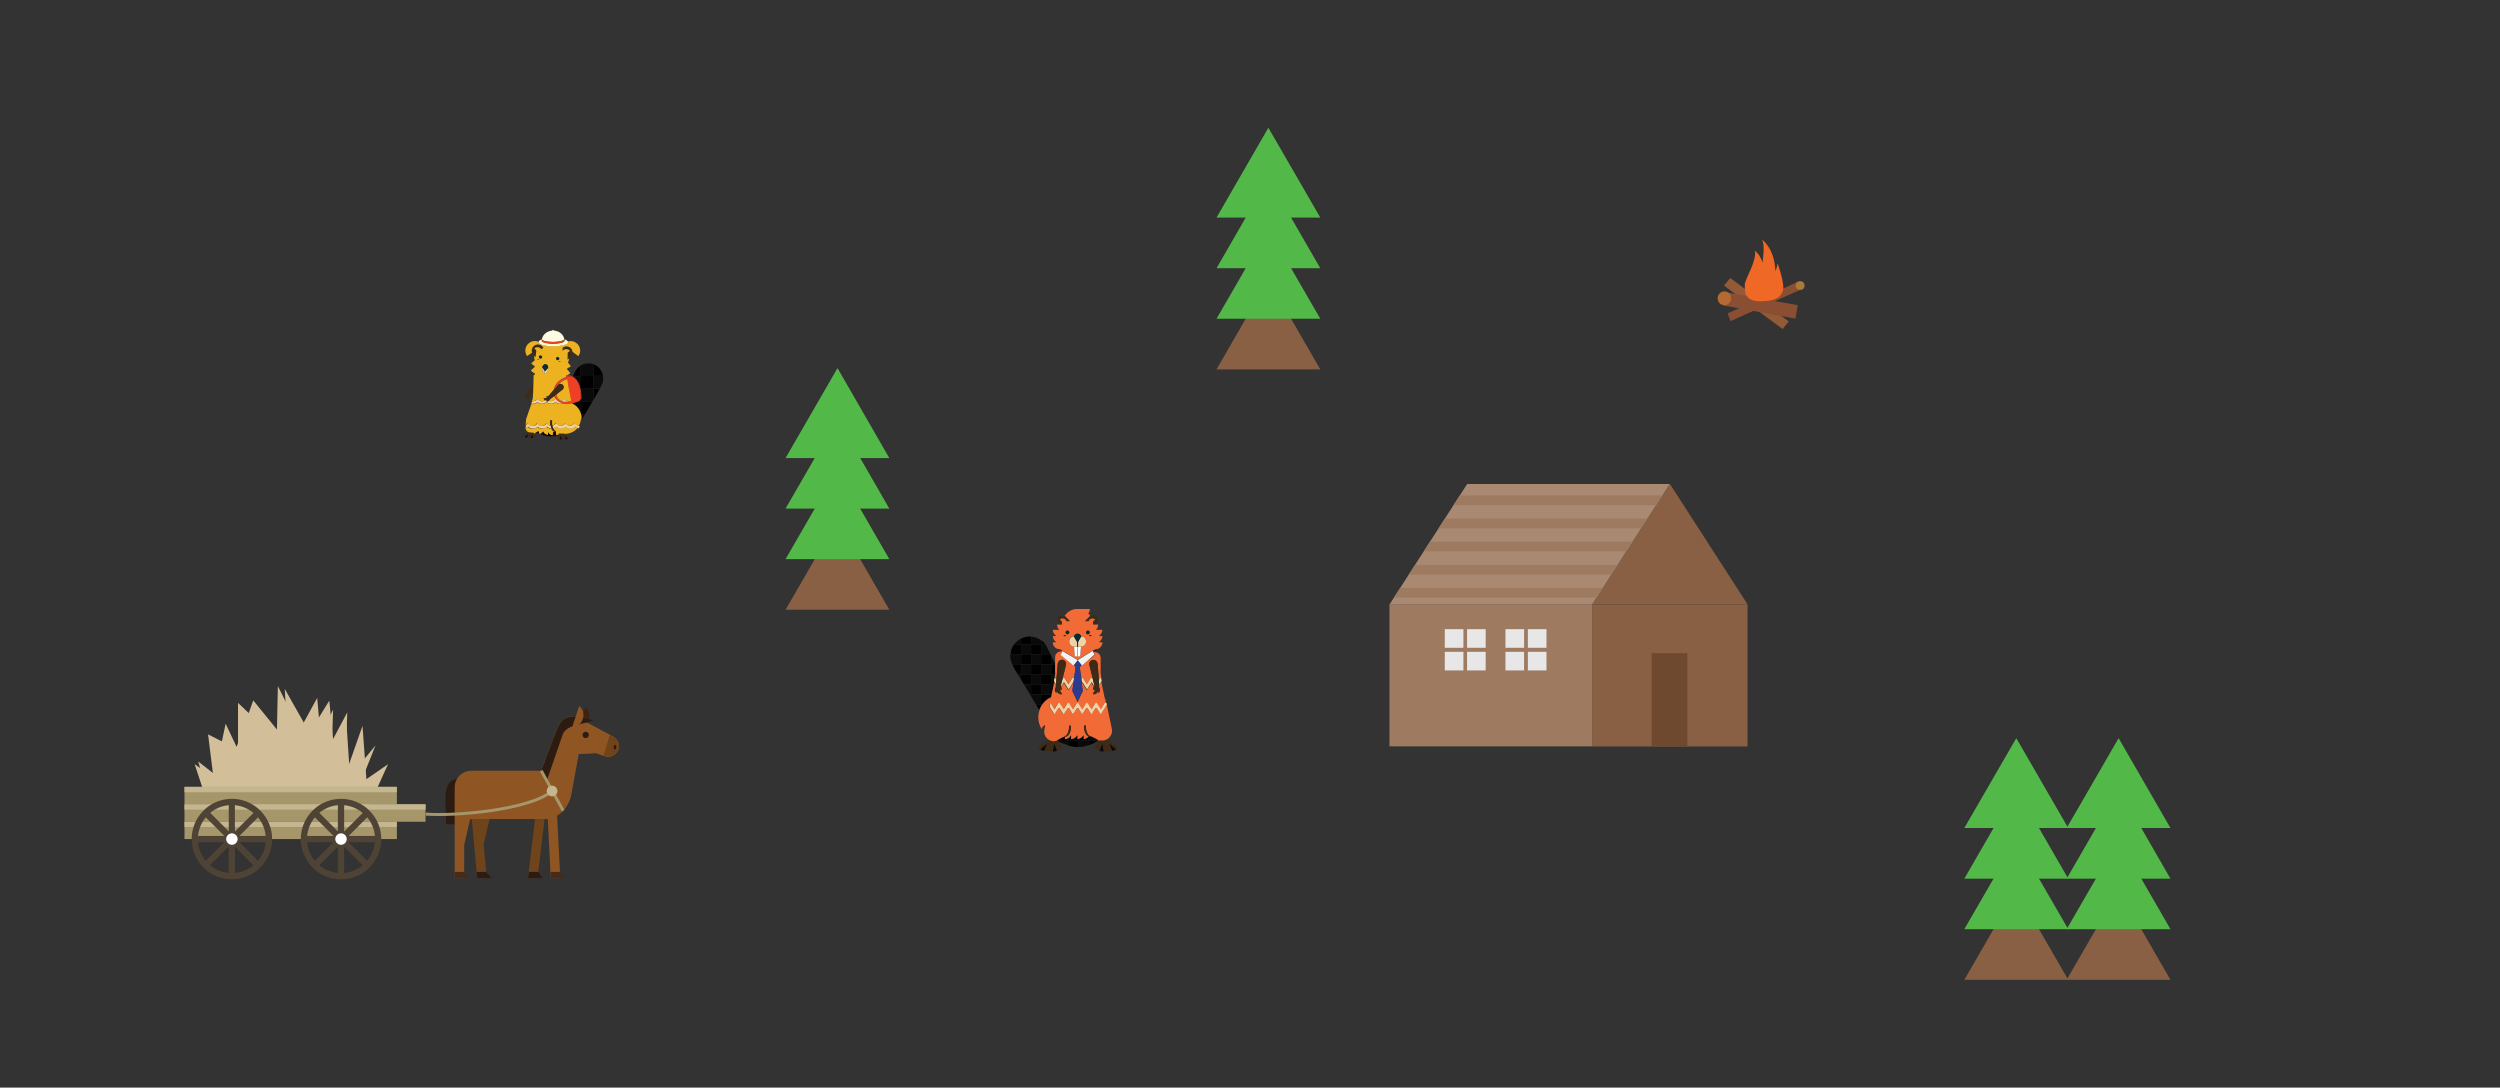 <?xml version="1.0" encoding="utf-8"?>
<!-- Generator: Adobe Illustrator 18.1.1, SVG Export Plug-In . SVG Version: 6.00 Build 0)  -->
<svg version="1.1" id="Layer_1" xmlns="http://www.w3.org/2000/svg" xmlns:xlink="http://www.w3.org/1999/xlink" x="0px" y="0px"
	 viewBox="0 0 1920 835.3" enable-background="new 0 0 1920 835.3" xml:space="preserve">
<rect x="0" y="0" width="1920" height="835.3" fill="#333333" stroke="none"/>
<g>
	<defs>
		<rect id="SVGID_1_" x="0" y="0" width="1920" height="835.3"/>
	</defs>
	<clipPath id="SVGID_2_">
		<use xlink:href="#SVGID_1_"  overflow="visible"/>
	</clipPath>
	<g clip-path="url(#SVGID_2_)">
		<g>
			<polygon fill="#945937" points="1373.8,246.9 1369,252.7 1324,219.3 1328.8,213.5 			"/>
			<g>
				<polygon fill="#8A4E32" points="1329.1,246.6 1326.8,240.7 1381.3,216.2 1383.6,222.1 				"/>
				<circle fill="#A97A35" cx="1382.5" cy="219.3" r="3.4"/>
			</g>
			<g>
				<polygon fill="#8A4E32" points="1378.9,244.7 1323.5,234.6 1325.3,224.4 1380.7,234.4 				"/>
				
					<ellipse transform="matrix(0.985 0.174 -0.174 0.985 60.193 -227.127)" fill="#B46A32" cx="1323.9" cy="229.3" rx="5.2" ry="5.3"/>
			</g>
			<g>
				<path fill="#F06825" d="M1369.2,223.6c1.9-5.2-4-21.4-4-21.4c-0.1,2.3-1.7,6.2-1.7,6.2c-0.5-17.8-10.3-24.4-10.3-24.4
					c2.6,3.9,0.4,17.6,0.4,17.6c-2.3-7.3-6.2-9.1-6.2-9.1c1.6,1.9-0.4,9.3-4,16.9c-3.5,7.5-3.4,8.9-3.4,8.9c0.1,1.3,0.1,3.6,0.1,4.9
					c0,0-0.2,8.7,12.6,8.2C1363.1,231.1,1367.2,228.8,1369.2,223.6z"/>
			</g>
		</g>
		<g>
			<path d="M445.9,280.8c-1.8,1.1-3.4,2.8-4.4,4.9l-1.5,3.3l6-0.1L445.9,280.8z"/>
			<path d="M463.1,288.6c-0.6-3.6-2.9-6.8-6.4-8.5l0,0c-0.3-0.2-0.7-0.3-1-0.4l0.1,9L463.1,288.6z"/>
			<path d="M444.2,308.3l-0.7,0.2l2.8,0l0-2c-0.1,0-0.2,0-0.3,0C445.6,307.3,445,308,444.2,308.3z"/>
			<path d="M446.2,299.6l0-1l-0.2,0C446,299,446.1,299.3,446.2,299.6z"/>
			<polygon points="456.1,306.6 460.6,298.7 460.8,298.5 456,298.5 			"/>
			
				<rect x="446.1" y="288.8" transform="matrix(-1 1.328373e-002 -1.328373e-002 -1 905.841 581.352)" width="9.8" height="9.8"/>
			<polygon points="446.4,318.3 449.2,318.3 455,308.4 446.3,308.5 			"/>
			<path d="M446.4,318.7l0-0.4l-0.1,0C446.4,318.4,446.4,318.5,446.4,318.7z"/>
			<path fill="#0A0A0A" d="M463.1,288.6l-7.3,0.1l0.1,9.8l4.8-0.1l1.5-3.1C463.3,293.2,463.5,290.8,463.1,288.6z"/>
			<path fill="#0A0A0A" d="M455.8,288.7l-0.1-9c-3.3-1.2-6.9-0.7-9.8,1l0.1,8.1L455.8,288.7z"/>
			<path fill="#0A0A0A" d="M446,298.7l0.2,0l-0.1-9.8l-6,0.1l-0.1,0.2C441.9,290.1,444.7,292.7,446,298.7z"/>
			<path fill="#0A0A0A" d="M446.1,298.7l0,1c0.3,1.8,0.5,3.9,0.5,6.3c0,0,0.1,0.5-0.4,0.6l0,2l8.7-0.1l1.1-1.8l-0.1-8L446.1,298.7z"
				/>
			<path fill="#0A0A0A" d="M439.5,309.9c3.2,1.5,5.6,4.3,6.6,7.7c0.1,0.2,0.2,0.5,0.2,0.8l0.1,0l-0.1-9.8l-2.8,0L439.5,309.9z"/>
			<path fill="#0A0A0A" d="M446.4,318.7c0.3,1.3,0.4,2.7,0.1,4.3l2.7-4.7l-2.8,0L446.4,318.7z"/>
			<path fill="#D83927" d="M435.4,288.4c-0.4,0.1-0.7,0.4-0.7,0.8c0,0.2,0.1,0.5,0.2,0.6c0.3-0.1,0.7-0.2,1-0.3
				c0.2-0.1,0.5-0.2,0.7-0.2c8.1-0.7,9.2,11.7,9.3,16.5c0,0.3,0,0.5-0.1,0.8c0.1,0,0.2,0,0.3,0c0.5-0.1,0.4-0.6,0.4-0.6
				c0-2.4-0.2-4.5-0.5-6.3c-0.1-0.3-0.1-0.7-0.2-1c-1.3-6-4-8.5-6.1-9.6c-1.3-0.7-2.4-0.8-2.4-0.8l-1.4-0.2
				C435.9,288.2,435.7,288.3,435.4,288.4L435.4,288.4z"/>
			<path fill="#EF3F24" d="M444.2,308.3c0.8-0.3,1.5-1,1.7-1.7c0.1-0.3,0.1-0.5,0.1-0.8c-0.1-4.8-1.2-17.2-9.3-16.5
				c-0.3,0-0.5,0.1-0.7,0.2c-0.3,0.1-0.7,0.2-1,0.3c-4.2,1.2-7.7,4.1-9.1,7.9c-0.1,0.3-0.2,0.7-0.3,1c-0.1,0.2-0.1,0.4-0.1,0.6
				l3-3.5l0,0c0.2-0.2,0.4-0.4,0.6-0.6c0,0,0.1,0,0.1-0.1c1.5-1.8,3.7-3.2,6.4-3.9l1,6.6c0,0,0,0,0.1,0l1.6,8.3l0.3,1.7l0.1,0.3
				c-0.7,0.2-1.5,0.2-2.3,0.3c-1.1,0.2-2.2,0.2-3.2,0.1c-0.7-0.1-1.4-0.2-1.9-0.5c-1.1-0.4-2-1.1-2.7-2c-0.6-0.9-1.1-1.9-1.3-3.2
				l-1.6,1.2c0.1,0.4,0.2,0.7,0.4,1.1c0.1,0.3,0.3,0.7,0.5,1c0.3,0.4,0.6,0.9,0.9,1.2c1.1,1.2,2.6,2.1,4.4,2.5
				c1.3,0.3,2.7,0.4,4.3,0.3c0.3,0,0.5,0,0.8-0.1c0.6-0.1,1.2-0.2,1.7-0.3c0.2,0,0.3-0.1,0.5-0.1c0.1,0.1,0.2,0.1,0.3,0.2l4-1.3
				L444.2,308.3z"/>
			<path d="M428.8,334.2c-1.2,0.4-2.6,0.7-4.1,0.8C426.2,334.9,427.6,334.6,428.8,334.2L428.8,334.2L428.8,334.2z"/>
			<path d="M412.2,332.4c-0.1-0.1-0.3-0.1-0.4-0.2C411.9,332.2,412.1,332.3,412.2,332.4z"/>
			<path d="M424.6,334c-1.5-0.1-2.8-1-3.5-2.3c0,0-0.1,0-0.1,0l-0.1,2c-1.4-0.1-2.6-0.9-3.3-2l-0.7,0l0.1,2.5c1.9,0.5,4.1,1,6.6,0.9
				c0.4,0,0.8,0,1.3-0.1l-0.1-2.2L424.6,334z"/>
			<path d="M411.7,332C411.7,332,411.7,332,411.7,332C411.7,332,411.7,332,411.7,332C411.8,331.9,411.8,332,411.7,332z"/>
			<path d="M413.6,330.9L413.6,330.9c-1,0.5-1.6,0.9-1.8,1l2-0.1C413.7,331.6,413.6,331.2,413.6,330.9z"/>
			<path d="M411.6,332C411.6,332,411.6,332,411.6,332C411.6,332,411.6,332,411.6,332z"/>
			<polygon points="416.8,331.4 416.4,331.8 416.8,331.8 			"/>
			<path fill="#0A0A0A" d="M417.6,331.7c-0.1-0.1-0.2-0.3-0.2-0.5c-0.1,0-0.2,0-0.3-0.1l-0.2,0.2l0,0.4L417.6,331.7z"/>
			<path fill="#0A0A0A" d="M427.1,334.2l0-2.7c-0.1,0-0.3,0-0.4,0c-0.6,0.1-1.2,0.1-1.8,0.2l-0.1,1.2l0.1,2.2v0l0,0
				c1.5-0.1,2.8-0.5,4.1-0.8L427.1,334.2z"/>
			<path fill="#0A0A0A" d="M416.4,331.8l-1.8,1.5c-0.4-0.4-0.7-0.9-0.8-1.5l-2,0.1h0c0,0,0,0,0,0c0,0-0.1,0.1-0.1,0.1c0,0,0,0,0,0
				c0,0,0,0,0,0s0,0,0,0c0,0,0,0,0,0c0,0,0,0,0,0c0,0,0,0,0,0c0,0,0.1,0,0.1,0.1c0,0,0,0,0,0c0.1,0.1,0.2,0.1,0.4,0.2c0,0,0,0,0,0
				c0.1,0,0.1,0.1,0.2,0.1c0,0,0,0,0,0c0.1,0,0.2,0.1,0.2,0.1c0,0,0,0,0,0c0.2,0.1,0.4,0.2,0.7,0.3c0,0,0,0,0,0
				c0.1,0,0.2,0.1,0.3,0.1c0,0,0,0,0.1,0c0.1,0.1,0.3,0.1,0.4,0.2c0,0,0,0,0,0c0.3,0.1,0.6,0.2,0.9,0.4c0,0,0.1,0,0.1,0
				c0.1,0.1,0.3,0.1,0.4,0.1c0,0,0.1,0,0.1,0c0.2,0.1,0.3,0.1,0.5,0.2c0,0,0,0,0,0c0.2,0.1,0.4,0.1,0.6,0.2l0,0v0l-0.1-2.5
				L416.4,331.8z"/>
			<path fill="#3E2A16" d="M409.7,299.4l0.1-3.2l0.1-2.3l0-0.6l-5.7,9.9c-0.1,0.1-0.2,0.2-0.3,0.3c-0.7,0.7-1,1.7-0.6,2.4
				c0.1-0.2,0.2-0.3,0.4-0.5c0.1-0.1,0.2-0.2,0.3-0.2c0,0.3,0,0.7,0.2,1c0.1,0.2,0.2,0.3,0.3,0.5c0.4,0.6,1.1,1,1.8,0.9
				c-0.1-0.2-0.2-0.3-0.3-0.6c-0.1-0.2-0.1-0.4-0.2-0.6c-0.1-0.6,0.1-1.1,0.4-1.5c0.1,0.1,0.3,0.2,0.4,0.3c0.1,0.1,0.2,0.2,0.2,0.3
				c0.3-0.4,0.4-0.8,0.4-1.2c0,0,0.1,0,0.1,0c0,0-0.1-0.1-0.1-0.1c0-0.1-0.1-0.3-0.1-0.4l2.7-3.1l0-0.6L409.7,299.4z"/>
			<path fill="#EDB21F" d="M432.5,295.9c0.6,0.8,0.5,1.9,0,2.7c-0.1,0.2-0.2,0.3-0.3,0.4l0,0l-4.9,3.8c0.2,1.3,0.6,2.4,1.3,3.2
				c0.7,0.9,1.6,1.6,2.7,2c0.4-0.1,0.9-0.4,1.2-0.6c0.4-0.3,0.7-0.7,1-1.1c0.7,1.2,1.9,1.9,3.4,1.9c0.6,0,1.2-0.2,1.8-0.4l-0.3-1.7
				l-1.6-8.3c0,0,0,0-0.1,0l-1-6.6c-2.8,0.7-4.9,2.1-6.4,3.9C430.3,294.5,431.7,294.8,432.5,295.9z"/>
			<path fill="#3E2A16" d="M434,266.2c-0.7,0.1-1.3,0.4-1.9,0.9l-0.2,2.2c0,0.1,0.1,0.1,0.1,0.2c0.1-0.1,0.2-0.3,0.4-0.4
				c1.5-1.3,3.9-1.2,5.2,0.4l-1.7,1.5l0,0l-0.1,5.4l1.2-1.1l1.1-0.9c1.2-1.1,1.7-2.6,1.6-4.1c-0.1-0.9-0.5-1.8-1.1-2.6
				C437.4,266.4,435.6,265.8,434,266.2z"/>
			<path fill="#3E2A16" d="M412.1,269.3L412.1,269.3l-1.5-1.7c1.5-1.3,3.9-1.2,5.2,0.4c0.1,0.1,0.2,0.3,0.3,0.4
				c0.4-0.5,0.9-1,1.4-1.4l-0.7-0.8c-0.1-0.1-0.3-0.3-0.4-0.4c-0.7-0.6-1.6-1-2.4-1.1c-1.3-0.2-2.7,0.2-3.8,1.1h0
				c-1.5,1.3-2,3.3-1.4,5.1c0.2,0.6,0.5,1.1,0.9,1.6l0.9,1l0.9,1L412.1,269.3z"/>
			
				<ellipse transform="matrix(-0.998 -6.875513e-002 6.875513e-002 -0.998 839.543 584.007)" fill="#032F33" cx="429.8" cy="277.6" rx="0.8" ry="0.2"/>
			<circle fill="#032F33" cx="428.3" cy="275.3" r="1.3"/>
			
				<ellipse transform="matrix(-6.878060e-002 0.998 -0.998 -6.878060e-002 717.237 -117.162)" fill="#032F33" cx="413.3" cy="276.2" rx="0.2" ry="0.8"/>
			<circle fill="#032F33" cx="415.1" cy="274.2" r="1.3"/>
			<path fill="#EDB21F" d="M441.8,327.2c-0.9,1.2-2.3,1.9-3.9,1.9c-0.8,0-1.5-0.2-2.1-0.5c-0.5-0.2-1-0.6-1.4-1
				c-0.2,0.2-0.4,0.4-0.7,0.5c-0.8,0.6-1.8,0.9-2.9,0.9c-1.4,0-2.7-0.6-3.6-1.6c-0.1,0.1-0.2,0.2-0.4,0.3c-0.5,0.5-1.2,0.8-1.9,1
				c0,0-0.1,0-0.1,0c0,0.1,0,0.1,0.1,0.2c0.5,1.2,1.2,2,2.1,2.4c0,0,0.1,0,0.1,0c0,0-0.1,0-0.1,0l0,2.7l1.7,0l0,0l0.5-1h3.4h0.6
				l0.3,0.2c4.1,0.1,7.9-1.7,10.3-4.7C443,328.4,442.3,327.8,441.8,327.2z"/>
			<path fill="#3E2A16" d="M409.9,332.2l-3.1-0.2c-0.2,0-0.3,0-0.5-0.1H406l-3.2,2.3l0,0c-0.2,0.2-0.4,0.4-0.4,0.6
				c0,0.9,2,1.5,4.4,1.5c0.4,0,0.8,0,1.1-0.1l0.2-1.5l0.3-1.6l0.6,1.5l0.5,1.2c1-0.3,1.7-0.7,1.7-1.2c0-0.1,0-0.1,0-0.2l0,0
				l-0.8-1.7l0,0C410.2,332.8,410,332.5,409.9,332.2z M404.6,336.2c0,0-0.8-0.1-1.6-0.5l1-0.8l1.6-1.4l-0.6,1.7L404.6,336.2z"/>
			<path fill="#0A0A0A" d="M404,334.8l-1,0.8c0.8,0.4,1.6,0.5,1.6,0.5l0.4-1l0.6-1.7L404,334.8z"/>
			<path fill="#0A0A0A" d="M408.4,333.3l-0.3,1.6l-0.2,1.5l0,0c0,0,0.8,0,1.6-0.2l0,0l-0.5-1.2L408.4,333.3z"/>
			<path fill="#F0D3A5" d="M412.7,308.7c0.1,0.1,0.2,0.2,0.4,0.3c0.8,0.7,1.9,1.1,3.1,1.1c1.4,0,2.6-0.6,3.5-1.5
				c0.9,0.9,2.1,1.5,3.5,1.5c0.8,0,1.5-0.2,2.1-0.5c0.5-0.3,1-0.6,1.3-1c0.8,0.8,1.8,1.3,3,1.5c0.2,0,0.3,0,0.5,0
				c0.6,0,1.2-0.1,1.8-0.4c-1.8-0.4-3.3-1.3-4.4-2.5c-0.3-0.4-0.7-0.8-0.9-1.2c-0.6,1.3-1.9,2.1-3.4,2.1c-0.6,0-1.2-0.2-1.8-0.4
				c-0.5,0.4-1.2,0.6-1.7,0.4c0.2-0.1,0.3-0.3,0.4-0.5c0.1-0.1,0.1-0.2,0.2-0.3c-0.3,0.1-0.7,0.1-1,0c-0.1,0-0.3-0.1-0.4-0.1
				c0,0,0,0-0.1,0.1c-0.7,0.6-1.6,0.9-2.5,0.9c-1.5,0-2.8-0.9-3.5-2.1c-0.2,0.5-0.6,0.9-0.9,1.2c-0.7,0.6-1.6,0.9-2.5,0.9
				c-0.2,0-0.4,0-0.6-0.1L408,310c0.1,0,0.1,0,0.2,0c0.3,0.1,0.7,0.1,1.1,0.1C410.6,310.2,411.8,309.6,412.7,308.7z"/>
			<path fill="#EDB21F" d="M411.8,307.3c0.4-0.3,0.7-0.7,0.9-1.2c0.6,1.3,1.9,2.1,3.5,2.1c1,0,1.8-0.4,2.5-0.9c0,0,0,0,0.1-0.1
				c0,0-0.1,0-0.1,0c-0.5-0.2-0.9-0.6-1.1-1.1c-0.1-0.2-0.1-0.3-0.1-0.5c0.2,0.1,0.4,0.2,0.6,0.2c0,0,0.1,0,0.1,0c0.2,0,0.3,0,0.5,0
				c0.5,0,0.9-0.2,1.2-0.4c0.1-0.1,0.1-0.1,0.2-0.2c0-0.1-0.1-0.1-0.1-0.1c-0.1-0.1-0.1-0.1-0.2-0.2c-0.1-0.1-0.2-0.1-0.3-0.2
				c0,0,0,0,0,0c0,0,0.1-0.1,0.1-0.1c0.2-0.1,0.3-0.2,0.5-0.3c0.2-0.1,0.3-0.1,0.5-0.1c0,0,0-0.1,0-0.1c0,0,0.1,0.1,0.1,0.1
				c0.1,0,0.3,0,0.4,0l4.3-5.1c0-0.2,0.1-0.4,0.1-0.6c0.1-0.3,0.2-0.7,0.3-1c1.4-3.8,4.9-6.6,9.1-7.9c-0.2-0.2-0.2-0.4-0.2-0.6
				c0-0.4,0.3-0.7,0.7-0.8l0,0c0.2-0.1,0.5-0.2,0.7-0.3c0.7-0.4,1.4-0.8,2-1.3l-2.5-2.9l0-0.8c1-0.4,2-1,2.9-1.7l-2.3-2.7
				c0.5-1,0.8-2.1,0.9-3.3l-1.2,1.1l0.1-5.4l0,0l1.7-1.5c-1.3-1.5-3.7-1.7-5.2-0.4c-0.1,0.1-0.3,0.2-0.4,0.4c0-0.1-0.1-0.1-0.1-0.2
				l0.2-2.2c0.6-0.4,1.2-0.7,1.9-0.9c1.6-0.3,3.4,0.2,4.5,1.5c0.7,0.8,1,1.7,1.1,2.6l4.5,3.3c2.4-3.3,1.6-7.8-1.7-10.2
				c-2-1.4-4.4-1.7-6.5-1c0,0.1,0.1,0.2,0.1,0.4c0,0.9-1.4,1.8-3.7,2.4c-0.1,0-0.1,0-0.2,0c-2,0.5-4.7,0.8-7.6,0.8
				c-3.1,0-6-0.4-8.1-1c-1.3-0.4-2.3-0.8-2.9-1.4c-0.3-0.3-0.5-0.6-0.5-0.9c0-0.1,0-0.2,0.1-0.3c-2.2-0.8-4.7-0.5-6.7,1
				c-3.3,2.4-4,6.9-1.7,10.2l3.8-2.7c-0.6-1.8-0.1-3.8,1.4-5.1h0c1.1-0.9,2.5-1.3,3.8-1.1c0.9,0.1,1.7,0.5,2.4,1.1
				c0.1,0.1,0.3,0.3,0.4,0.4l0.7,0.8c-0.5,0.4-1,0.9-1.4,1.4c-0.1-0.1-0.2-0.3-0.3-0.4c-1.3-1.5-3.7-1.7-5.2-0.4l1.5,1.7l0,0
				l-0.6,5.1l-0.9-1l-0.1,0c-0.1,1.2,0.1,2.4,0.4,3.4l-2.7,2.3c0.8,0.9,1.6,1.6,2.6,2.1l-0.1,0.9l-2.8,2.5c0.7,0.8,1.5,1.4,2.3,1.9
				c0,0,0,0,0,0c0.5,0,0.8,0.4,0.8,0.9c0,0.5-0.4,0.8-0.9,0.8c0,0,0,0-0.1,0l-0.1,5.1l0,0.6l-0.1,2.3l-0.1,3.2l0,0.7l0,0.6l-0.3,5.3
				l-0.1,0.3l-0.6,1.8c0.2,0,0.4,0.1,0.6,0.1C410.2,308.2,411.1,307.9,411.8,307.3z M429.8,277.3c0.4,0,0.8,0.2,0.8,0.3
				c0,0.1-0.4,0.2-0.8,0.2c-0.4,0-0.8-0.2-0.8-0.3C429,277.4,429.4,277.3,429.8,277.3z M428.4,274.1c0.7,0,1.2,0.7,1.2,1.4
				c0,0.7-0.7,1.2-1.4,1.2c-0.7,0-1.2-0.7-1.2-1.4S427.7,274,428.4,274.1z M421,282.4L421,282.4L421,282.4
				C421,282.5,421,282.5,421,282.4L421,282.4L421,282.4l-0.1,1.2c-0.1,0.9-0.5,1.7-1.2,2.1c-0.1,0-0.1,0.1-0.2,0.1l-0.2,1.3l-0.7,0
				l-0.1,0l0,0l0.1-0.8l-0.1,0l0,0l-0.1,0.8l-0.3,0l-0.6,0l0-1.3c-0.1,0-0.1-0.1-0.2-0.1c-0.6-0.5-0.9-1.3-0.9-2.2l0.1-1.1l0,0l0,0
				l0,0l0,0l0,0c0.1-1.4,1.2-2.5,2.4-2.4C420.2,279.8,421.1,281,421,282.4z M415.2,272.9c0.7,0,1.3,0.7,1.2,1.4
				c0,0.7-0.7,1.3-1.4,1.2c-0.7,0-1.3-0.7-1.2-1.4C413.8,273.4,414.5,272.8,415.2,272.9z M413.3,275.9c0.4,0,0.8,0.2,0.8,0.3
				c0,0.1-0.4,0.2-0.8,0.2s-0.8-0.2-0.8-0.3C412.5,276,412.9,275.9,413.3,275.9z"/>
			<path fill="#EDB21F" d="M425.7,304.1l-2.9,2.2l-0.7,0.6c-0.1,0.1-0.1,0.2-0.2,0.4c-0.2,0.2-0.3,0.4-0.5,0.6
				c0.5,0.3,1.1,0.4,1.8,0.4c1.5,0,2.8-0.9,3.4-2.1c-0.2-0.3-0.4-0.6-0.5-1C425.9,304.8,425.8,304.5,425.7,304.1z"/>
			<path fill="#F0D3A5" d="M433.4,306.3c-0.3,0.4-0.6,0.8-1,1.1c-0.4,0.3-0.8,0.5-1.2,0.6c0.6,0.2,1.2,0.4,1.9,0.5
				c1,0.1,2,0.1,3.2-0.1c0.8-0.1,1.6-0.2,2.3-0.3l-0.1-0.3c-0.5,0.3-1.1,0.4-1.8,0.4C435.3,308.2,434.1,307.5,433.4,306.3z"/>
			<path fill="#F0D3A5" d="M436.2,310.2c0.2,0,0.4,0,0.6,0c0.7,0,1.3-0.1,1.9-0.4c-0.5,0.1-1.1,0.2-1.7,0.3
				C436.7,310.1,436.4,310.2,436.2,310.2z"/>
			<path fill="#F0D3A5" d="M442.4,326c-0.4-0.3-0.7-0.8-1-1.3c-0.7,1.3-2,2.2-3.6,2.2c-1.5,0-2.8-0.8-3.5-2c-0.3,0.5-0.6,0.9-1,1.2
				c-0.7,0.5-1.5,0.9-2.5,0.9c-1,0-1.9-0.4-2.6-1c-0.4-0.3-0.7-0.8-1-1.3c-0.6,1.1-1.6,1.9-2.9,2.2c0.1,0.7,0.3,1.4,0.6,2
				c0,0,0.1,0,0.1,0c0.7-0.2,1.3-0.6,1.9-1c0.1-0.1,0.2-0.2,0.4-0.3c0.9,1,2.2,1.6,3.6,1.6c1.1,0,2-0.3,2.9-0.9
				c0.2-0.2,0.5-0.3,0.7-0.5c0.4,0.4,0.9,0.7,1.4,1c0.7,0.3,1.4,0.5,2.1,0.5c1.6,0,3-0.8,3.9-1.9c0.5,0.7,1.3,1.2,2.1,1.6
				c0.1,0,0.1,0,0.2,0.1c0.4-0.5,0.8-1.1,1.1-1.8c0,0,0,0,0,0C444.1,327,443.2,326.6,442.4,326z"/>
			<path fill="#F0D3A5" d="M420,324.8c-0.2,0.5-0.6,0.9-1,1.3c-0.7,0.6-1.6,1-2.6,1c-1.6,0-3-0.9-3.6-2.2c-0.2,0.5-0.6,0.9-1,1.3
				c-0.7,0.6-1.6,1-2.6,1c-1.2,0-2.2-0.5-2.9-1.3c-0.3-0.3-0.5-0.7-0.7-1.1c-0.4,0.8-0.9,1.4-1.6,1.8l-0.1,2.1
				c0.6-0.3,1.2-0.7,1.6-1.3c0.9,1.1,2.3,1.8,3.8,1.8c0.2,0,0.3,0,0.5,0c1.2-0.1,2.3-0.7,3.2-1.5c0.4,0.4,0.9,0.8,1.4,1
				c0.7,0.3,1.4,0.5,2.2,0.5c1.4,0,2.7-0.6,3.6-1.6c0.2,0.2,0.4,0.4,0.7,0.6c0.1,0.1,0.2,0.1,0.3,0.2c0.8,0.5,1.7,0.8,2.7,0.8
				c0,0,0,0,0.1,0c-0.3-0.6-0.5-1.3-0.6-2.1C421.7,326.8,420.5,325.9,420,324.8z"/>
			<path fill="#EDB21F" d="M446.4,318.7c0-0.1-0.1-0.2-0.1-0.3c-0.1-0.3-0.1-0.5-0.2-0.8c-1-3.4-3.4-6.2-6.6-7.7
				c-0.1-0.1-0.2-0.1-0.3-0.2c-0.2,0-0.3,0.1-0.5,0.1c-0.6,0.3-1.2,0.4-1.9,0.4c-0.2,0-0.4,0-0.6,0c-1.6,0.1-3,0-4.3-0.3
				c-0.6,0.2-1.2,0.4-1.8,0.4c-0.2,0-0.3,0-0.5,0c-1.2-0.1-2.2-0.7-3-1.5c-0.4,0.4-0.8,0.7-1.3,1c-0.6,0.3-1.4,0.5-2.1,0.5
				c-1.4,0-2.6-0.6-3.5-1.5c-0.9,0.9-2.1,1.5-3.5,1.5c-1.2,0-2.3-0.4-3.1-1.1c-0.1-0.1-0.2-0.2-0.4-0.3c-0.9,0.9-2.1,1.5-3.5,1.5
				c-0.4,0-0.7,0-1.1-0.1l-2.8,7.9c0,0,0,0,0,0l-0.5,1.6L404,322l-0.4,6.4c-0.1,1.7,1.1,3.2,2.7,3.6c0.2,0,0.3,0.1,0.5,0.1l3.1,0.2
				c0.1,0.3,0.3,0.5,0.5,0.8l0,0l1.3-1.1c0,0,0,0,0.1,0c0,0,0,0,0,0c0,0,0,0,0,0h0c0.3-0.2,0.9-0.6,1.7-1l0.1,0c0,0.3,0.1,0.7,0.2,1
				c0.2,0.5,0.4,1,0.8,1.5l1.8-1.5l0.4-0.4l0.2-0.2c0.1,0,0.2,0,0.3,0.1c0.1,0.2,0.2,0.3,0.2,0.5c0.7,1.1,1.9,1.9,3.3,2l0.1-2
				c0,0,0.1,0,0.1,0c0.7,1.3,1.9,2.2,3.5,2.3l0.1-1.2l0.1-1.2c0.6,0,1.2-0.1,1.8-0.2c-0.1,0-0.1,0-0.2,0c-0.6,0-1.1-0.3-1.6-0.7
				c-0.5-0.4-0.9-1-1.2-1.7c0,0,0,0-0.1,0c-1,0-1.9-0.3-2.7-0.8c-0.1-0.1-0.2-0.1-0.3-0.2c-0.2-0.2-0.5-0.4-0.7-0.6
				c-0.9,1-2.2,1.6-3.6,1.6c-0.8,0-1.6-0.2-2.2-0.5c-0.5-0.3-1-0.6-1.4-1c-0.8,0.9-1.9,1.4-3.2,1.5c-0.2,0-0.3,0-0.5,0
				c-1.5,0-2.9-0.7-3.8-1.8c-0.4,0.5-1,0.9-1.6,1.3l0.1-2.1c0.7-0.4,1.3-1,1.6-1.8c0.2,0.4,0.4,0.8,0.7,1.1c0.7,0.8,1.8,1.3,2.9,1.3
				c1,0,1.9-0.4,2.6-1c0.4-0.3,0.7-0.8,1-1.3c0.7,1.3,2,2.2,3.6,2.2c1,0,1.9-0.4,2.6-1c0.4-0.3,0.7-0.8,1-1.3c0.6,1.2,1.7,2,3.1,2.2
				c-0.1-0.6-0.2-1.3-0.2-2c0-0.5,0-0.9,0-1.4c0-0.3,0.1-0.6,0.1-0.9l1.3,0.1c0,0.3-0.1,0.6-0.1,0.9c0,0.5,0,0.9,0,1.3
				c0,0.7,0.1,1.3,0.2,1.9c1.3-0.2,2.3-1.1,2.9-2.2c0.2,0.5,0.6,0.9,1,1.3c0.7,0.6,1.6,1,2.6,1c0.9,0,1.8-0.3,2.5-0.9
				c0.4-0.3,0.8-0.7,1-1.2c0.7,1.2,2,2,3.5,2c1.6,0,3-0.9,3.6-2.2c0.2,0.5,0.6,0.9,1,1.3c0.7,0.6,1.6,1,2.6,1c0,0,0,0,0,0
				c0.3-0.6,0.6-1.3,0.9-2.1c0.1-0.3,0.2-0.5,0.2-0.8c0.1-0.4,0.2-0.8,0.3-1.2C446.8,321.4,446.7,320,446.4,318.7z"/>
			<path fill="#3E2A16" d="M427.1,331.5C427.1,331.5,427.1,331.5,427.1,331.5c-0.9-0.4-1.6-1.2-2.2-2.4c0-0.1-0.1-0.1-0.1-0.2
				c-0.2-0.6-0.4-1.2-0.6-2c-0.1-0.6-0.2-1.3-0.2-1.9c0-0.4,0-0.9,0-1.3c0-0.3,0.1-0.6,0.1-0.9l-1.3-0.1c0,0.3-0.1,0.6-0.1,0.9
				c0,0.5,0,0.9,0,1.4c0,0.7,0.1,1.4,0.2,2c0.1,0.8,0.4,1.5,0.6,2.1c0.3,0.7,0.7,1.3,1.2,1.7c0.5,0.4,1,0.7,1.6,0.7
				c0.1,0,0.1,0,0.2,0C426.8,331.6,426.9,331.5,427.1,331.5C427.1,331.5,427.1,331.5,427.1,331.5z"/>
			<path fill="#3E2A16" d="M432.7,333.2h-3.4l-0.5,1l0,0L428,336l0,0c0,0.1,0,0.1,0,0.2c0,0.5,0.7,0.9,1.7,1.2l0.5-1.2l0.6-1.5
				l0.3,1.6l0.2,1.5c0.4,0,0.7,0.1,1.1,0.1c2.4,0,4.4-0.7,4.4-1.5c0-0.2-0.1-0.4-0.4-0.6l0,0l-2.9-2.1l-0.3-0.2H432.7z M435.2,336.1
				l1,0.8c-0.8,0.4-1.6,0.5-1.6,0.5l-0.4-1l-0.6-1.7L435.2,336.1z"/>
			<path fill="#0A0A0A" d="M434.7,337.5c0,0,0.8-0.1,1.6-0.5l-1-0.8l-1.6-1.4l0.6,1.7L434.7,337.5z"/>
			<path fill="#0A0A0A" d="M430.8,334.6l-0.6,1.5l-0.5,1.2l0,0c0.8,0.3,1.6,0.2,1.6,0.2l0,0l-0.2-1.5L430.8,334.6z"/>
			<path fill="#FFFFFF" d="M418.6,286.2L418.6,286.2L418.6,286.2l-0.1,0.8l0,0l0.1,0l0.7,0l0.2-1.3c-0.3,0.2-0.6,0.2-1,0.2
				L418.6,286.2z"/>
			<path fill="#FFFFFF" d="M418.4,286c-0.4,0-0.7-0.2-1-0.4l0,1.3l0.6,0l0.3,0l0.1-0.8l0,0L418.4,286z"/>
			<path fill="#F0D3A5" d="M418.6,285.2l-0.1,0.9c0.4,0,0.7-0.1,1-0.2c0.1,0,0.1-0.1,0.2-0.1c0.6-0.4,1.1-1.2,1.2-2.1l0.1-1.1l0,0
				l0,0L418.6,285.2z"/>
			<path fill="#F0D3A5" d="M418.5,285.2l-2-3l0,0l0,0l-0.1,1.1c-0.1,0.9,0.3,1.7,0.9,2.2c0.1,0,0.1,0.1,0.2,0.1
				c0.3,0.2,0.6,0.3,1,0.4L418.5,285.2z"/>
			<path fill="#032F33" d="M416.5,282.1L416.5,282.1L416.5,282.1L416.5,282.1L416.5,282.1L416.5,282.1l2,3l-0.1,0.8l0,0.1l0,0l0,0
				l0.1,0l0,0l0,0l0-0.1l0.1-0.9l2.4-2.7l0,0l0,0c0,0,0,0,0,0l0,0l0,0c0.1-1.4-0.8-2.6-2.1-2.7C417.7,279.6,416.6,280.7,416.5,282.1
				z"/>
			<path fill="#3E2A16" d="M421.9,307.3c0.1-0.1,0.1-0.2,0.2-0.4l0.7-0.6l2.9-2.2l1.6-1.2l4.9-3.8l0,0c0.1-0.1,0.2-0.3,0.3-0.4
				c0.5-0.8,0.5-1.9,0-2.7c-0.7-1.1-2.2-1.4-3.3-0.8c0,0-0.1,0-0.1,0.1c-0.2,0.2-0.4,0.4-0.6,0.6l0,0l-3,3.5l-4.3,5.1
				c-0.1,0-0.3,0-0.4,0c0,0-0.1-0.1-0.1-0.1c0,0,0,0.1,0,0.1c-0.2,0-0.3,0.1-0.5,0.1c-0.2,0.1-0.4,0.2-0.5,0.3c0,0-0.1,0.1-0.1,0.1
				c0,0,0,0,0,0c0.1,0,0.2,0.1,0.3,0.2c0.1,0.1,0.2,0.1,0.2,0.2c0,0,0.1,0.1,0.1,0.1c-0.1,0.1-0.1,0.1-0.2,0.2
				c-0.3,0.2-0.8,0.4-1.2,0.4c-0.2,0-0.3,0-0.5,0c0,0-0.1,0-0.1,0c-0.2,0-0.4-0.1-0.6-0.2c0,0.2,0,0.3,0.1,0.5
				c0.2,0.5,0.6,0.9,1.1,1.1c0,0,0.1,0,0.1,0c0.1,0.1,0.3,0.1,0.4,0.1c0.4,0.1,0.7,0.1,1,0c-0.1,0.1-0.1,0.2-0.2,0.3
				c-0.1,0.2-0.3,0.3-0.4,0.5c0.6,0.2,1.2,0,1.7-0.4C421.6,307.7,421.7,307.5,421.9,307.3z"/>
			<path fill="#FDF9CE" d="M413.8,263.6c0.5,0.5,1.5,1,2.9,1.4c2.1,0.6,4.9,1,8.1,1c2.9,0,5.5-0.3,7.6-0.8c0.1,0,0.1,0,0.2,0
				c2.2-0.6,3.7-1.4,3.7-2.4c0-0.1,0-0.2-0.1-0.4c-0.3-0.7-1.2-1.3-2.7-1.8c0,0,0,0.1,0,0.1c0.1,0.4,0.1,0.7,0.1,1.1h0
				c0,1.2-3.9,2.2-8.7,2.2c-4.8,0-8.7-1-8.7-2.2h0c0-0.4,0-0.7,0.1-1.1c0,0,0-0.1,0-0.1c-1.5,0.5-2.5,1.1-2.7,1.8
				c0,0.1-0.1,0.2-0.1,0.3C413.3,263,413.5,263.3,413.8,263.6z"/>
			<path fill="#FDFBE1" d="M424.7,262.6c4.5,0,8.2-0.9,8.7-2c0,0,0-0.1,0-0.1c-0.6-3.6-3.9-6.4-8-6.6c0-0.3-0.3-0.6-0.6-0.6
				c-0.3,0-0.6,0.2-0.6,0.6c-4.1,0.3-7.4,3-8,6.6c0,0,0,0.1,0,0.1C416.5,261.8,420.2,262.6,424.7,262.6z"/>
			<path fill="#EF3F24" d="M424.7,262.6c-4.5,0-8.2-0.9-8.7-2c-0.1,0.4-0.1,0.7-0.1,1.1h0c0,1.2,3.9,2.2,8.7,2.2
				c4.8,0,8.7-1,8.7-2.2h0c0-0.4,0-0.7-0.1-1.1C432.8,261.8,429.1,262.6,424.7,262.6z"/>
		</g>
		<g>
			<polygon fill="#896044" points="643.2,399.2 603.3,468.3 683,468.3 			"/>
			<polygon fill="#52B848" points="643.2,282.7 603.3,351.8 683,351.8 			"/>
			<polygon fill="#52B848" points="643.2,321.5 603.3,390.6 683,390.6 			"/>
			<polygon fill="#52B848" points="643.2,360.4 603.3,429.4 683,429.4 			"/>
		</g>
		<g>
			<polygon fill="#896044" points="974.1,214.6 934.3,283.7 1014,283.7 			"/>
			<polygon fill="#52B848" points="974.1,98.1 934.3,167.1 1014,167.1 			"/>
			<polygon fill="#52B848" points="974.1,136.9 934.3,206 1014,206 			"/>
			<polygon fill="#52B848" points="974.1,175.8 934.3,244.8 1014,244.8 			"/>
		</g>
		<g>
			<polygon fill="#896044" points="1548.5,683.4 1508.6,752.5 1588.4,752.5 			"/>
			<polygon fill="#52B848" points="1548.5,566.9 1508.6,635.9 1588.4,635.9 			"/>
			<polygon fill="#52B848" points="1548.5,605.7 1508.6,674.8 1588.4,674.8 			"/>
			<polygon fill="#52B848" points="1548.5,644.6 1508.6,713.6 1588.4,713.6 			"/>
		</g>
		<g>
			<polygon fill="#896044" points="1627.1,683.4 1587.2,752.5 1666.9,752.5 			"/>
			<polygon fill="#52B848" points="1627.1,566.9 1587.2,635.9 1666.9,635.9 			"/>
			<polygon fill="#52B848" points="1627.1,605.7 1587.2,674.8 1666.9,674.8 			"/>
			<polygon fill="#52B848" points="1627.1,644.6 1587.2,713.6 1666.9,713.6 			"/>
		</g>
		<g>
			<g>
				<g>
					<rect x="1067.1" y="464.2" fill="#9E7A61" width="155.6" height="109"/>
					<g>
						<polygon fill="#896044" points="1282.5,371.7 1282.4,371.7 1222.7,464.3 1342.2,464.3 						"/>
					</g>
					<rect x="1222.7" y="464.3" fill="#896044" width="119.4" height="109"/>
					<polygon fill="#AA8972" points="1222.7,464.3 1067.1,464.3 1126.8,371.7 1282.4,371.7 					"/>
					<g>
						<defs>
							<polygon id="SVGID_3_" points="1222.7,464.3 1067.1,464.3 1126.8,371.7 1282.4,371.7 							"/>
						</defs>
						<clipPath id="SVGID_4_">
							<use xlink:href="#SVGID_3_"  overflow="visible"/>
						</clipPath>
						<g clip-path="url(#SVGID_4_)">
							<rect x="1033.7" y="380.5" fill="#9E7A61" width="264.5" height="7.5"/>
							<rect x="1033.7" y="398.3" fill="#9E7A61" width="264.5" height="7.5"/>
							<rect x="1033.7" y="416" fill="#9E7A61" width="264.5" height="7.5"/>
							<rect x="1033.7" y="433.8" fill="#9E7A61" width="264.5" height="7.5"/>
							<rect x="1033.7" y="451.5" fill="#9E7A61" width="264.5" height="7.5"/>
						</g>
					</g>
				</g>
				<rect x="1268.5" y="501.6" fill="#6F4830" width="27.4" height="71.6"/>
			</g>
			<g>
				<g>
					<g>
						<rect x="1156.2" y="483.2" fill="#E7E7E7" width="14.3" height="14.3"/>
						<rect x="1173.4" y="483.2" fill="#E7E7E7" width="14.3" height="14.3"/>
					</g>
					<g>
						<rect x="1156.2" y="500.6" fill="#E7E7E7" width="14.3" height="14.3"/>
						<rect x="1173.4" y="500.6" fill="#E7E7E7" width="14.3" height="14.3"/>
					</g>
				</g>
				<g>
					<g>
						<rect x="1109.6" y="483.2" fill="#E7E7E7" width="14.3" height="14.3"/>
						<rect x="1126.7" y="483.2" fill="#E7E7E7" width="14.3" height="14.3"/>
					</g>
					<g>
						<rect x="1109.6" y="500.6" fill="#E7E7E7" width="14.3" height="14.3"/>
						<rect x="1126.7" y="500.6" fill="#E7E7E7" width="14.3" height="14.3"/>
					</g>
				</g>
			</g>
		</g>
		<g>
			<path fill="none" d="M843.4,568.8L843.4,568.8L843.4,568.8C843.4,568.7,843.4,568.8,843.4,568.8z"/>
			<rect x="784.2" y="502.5" width="7.7" height="7.7"/>
			<rect x="791.9" y="494.8" width="7.7" height="7.7"/>
			<polygon points="791.9,517.9 784.2,517.9 784.2,522.1 786.4,525.6 791.9,525.6 			"/>
			<polygon points="791,533.3 791.9,534.9 791.9,533.3 			"/>
			<path d="M799.6,541h-4l2.5,4.2c0.4-1.2,0.9-2.3,1.5-3.4V541z"/>
			<rect x="791.9" y="525.6" width="7.7" height="7.7"/>
			<rect x="791.9" y="510.2" width="7.7" height="7.7"/>
			<polygon points="807.3,533.3 807.6,533.3 809.2,525.6 807.3,525.6 			"/>
			<rect x="799.6" y="517.9" width="7.7" height="7.7"/>
			<path d="M799.6,533.3v7.7h0.5c1.7-2.6,4.2-4.7,7.1-6l0.1-0.6v-1H799.6z"/>
			<path d="M791.9,494.8v-5.9c-2.5-0.2-5.2,0.3-7.6,1.5h0c0,0,0,0-0.1,0v4.4H791.9z"/>
			<path d="M784.2,510.2h-6.8c0,0,0,0,0,0.1l1.3,2.7l2.9,4.9h2.5V510.2z"/>
			<path d="M776,502.5c-0.2,1.8,0,3.7,0.5,5.5v-5.5H776z"/>
			<path d="M784.2,502.5v-7.7h-5.3c-1.1,1.4-1.9,3.1-2.4,4.8v2.9H784.2z"/>
			<polygon points="799.6,510.2 807.3,510.2 807.3,503.6 806.8,502.5 799.6,502.5 			"/>
			<polygon points="810.3,517.9 810.5,516.8 810.5,516.8 810.5,510.2 807.3,510.2 807.3,517.9 			"/>
			<path d="M802.8,494.8c-0.9-1.2-2-2.2-3.1-3.1v3.1H802.8z"/>
			<path fill="#0A0A0A" d="M799.6,502.5h7.2l-2.6-5.3c-0.4-0.9-0.9-1.7-1.5-2.4h-3.1V502.5z"/>
			<polygon fill="#0A0A0A" points="810.5,510.2 810.5,510 807.3,503.6 807.3,510.2 			"/>
			<rect x="799.6" y="510.2" fill="#0A0A0A" width="7.7" height="7.7"/>
			<polygon fill="#0A0A0A" points="809.8,520.7 810.2,520.7 810.3,520.6 810,520 810.3,517.9 807.3,517.9 807.3,525.6 809.2,525.6 
				809.7,523.5 809.5,523.2 			"/>
			<polygon fill="#0A0A0A" points="791.9,525.6 786.4,525.6 791,533.3 791.9,533.3 			"/>
			<rect x="799.6" y="525.6" fill="#0A0A0A" width="7.7" height="7.7"/>
			<polygon fill="#0A0A0A" points="807.3,534.3 807.6,533.3 807.3,533.3 			"/>
			<polygon fill="#0A0A0A" points="799.6,533.3 791.9,533.3 791.9,534.9 795.6,541 799.6,541 			"/>
			<path fill="#0A0A0A" d="M784.2,490.4c-2.2,1.1-4,2.6-5.3,4.4h5.3V490.4z"/>
			<path fill="#0A0A0A" d="M776.6,499.6c-0.3,1-0.5,1.9-0.5,2.9h0.5V499.6z"/>
			<path fill="#0A0A0A" d="M784.2,502.5h-7.7v5.5c0.2,0.8,0.5,1.5,0.9,2.2h6.8V502.5z"/>
			<polygon fill="#0A0A0A" points="781.7,517.9 784.2,522.1 784.2,517.9 			"/>
			<path fill="#0A0A0A" d="M799.6,494.8v-3.1c-2.3-1.6-4.9-2.6-7.7-2.8v5.9H799.6z"/>
			<rect x="784.2" y="494.8" fill="#0A0A0A" width="7.7" height="7.7"/>
			<rect x="791.9" y="502.5" fill="#0A0A0A" width="7.7" height="7.7"/>
			<rect x="784.2" y="510.2" fill="#0A0A0A" width="7.7" height="7.7"/>
			<rect x="791.9" y="517.9" fill="#0A0A0A" width="7.7" height="7.7"/>
			<path fill="#0A0A0A" d="M799.6,541.8c0.2-0.3,0.3-0.5,0.5-0.8h-0.5V541.8z"/>
			<path fill="#3E2A16" d="M815.8,477.6l-1.6-1.6c1.1-1.1,3-1.1,4.2,0c0.4,0.4,0.6,0.8,0.7,1.3h3l-3.7-3.7c-0.2-0.2-0.3-0.3-0.5-0.4
				c-1.5-1-3.5-0.9-4.8,0.4c-1.5,1.5-1.5,3.9,0,5.3l1,1h1.7L815.8,477.6z"/>
			<path fill="#3E2A16" d="M833.1,477.3h3c0.1-0.5,0.4-0.9,0.7-1.3c1.1-1.1,3-1.1,4.2,0l-1.6,1.6l0.1,2.3h1.7l1-1
				c1.5-1.5,1.5-3.9,0-5.3c-1.3-1.3-3.3-1.4-4.8-0.4c-0.2,0.1-0.4,0.3-0.5,0.4L833.1,477.3z"/>
			<path fill="#F26A35" d="M831,511.2l-0.4-0.5l-1.3,1.9l0.1,0.7l0.5,3.5l0.2,1.2l0.5,3.2l0.3-0.5h0.9l3.1,5l2.3-3.7l0.8-1.2h0.6
				h0.3l0.4,0.6l-1.1-4.5l-0.9-3.5l-0.5-2.2l0,0c-0.1-0.4-0.2-0.7-0.2-1.1c0-1.7,1.4-3.2,3.2-3.2c1.6,0,2.9,1.2,3.1,2.7l0.1,0
				l0.6,7.4l0.5,5.7l1.1-1.8h0.6l-0.1-0.7l0.1-0.1l-0.5-3.1h0v-11.7c0-2.5-2-4.5-4.5-4.5h-0.2l0,0c0,0,0,0-0.1,0h-0.1
				c-0.2,0-0.5-0.1-0.6-0.3l1.1,2.4L831,511.2z"/>
			<path fill="#F26A35" d="M810.5,516.8L810.5,516.8l-0.2,1.1L810,520l0.3,0.5l0,0.1h0.1l0.9,1.5l0.5-5.4l0.6-7.4l0.1,0
				c0.2-1.5,1.5-2.7,3.1-2.7c1.7,0,3.2,1.4,3.2,3.2c0,0.4-0.1,0.8-0.2,1.1l0,0l-0.5,2.2l-0.9,3.5l-0.6,2.4l-0.6,2.6l0.7-1.1h0.9
				l3.1,5l2.3-3.7l0.8-1.2h0.9l0.2,0.4l0.6-4.3l0.5-3.5l0.1-0.8l-1.3-1.9l-0.4,0.5l-9.7-8.2l1.4-3l11.6,6.9h0.1l11.5-7.2l0.1,0.2
				c0.6-0.3,1.1-0.6,1.6-1c0,0,0.1-0.1,0.1-0.1c0.1,0,0.2,0,0.3,0c2.9,0,5.3-2.4,5.3-5.3h-2.3c0-0.2,0.1-0.4,0.1-0.6
				c1.3-1,2.1-2.5,2.1-4.2h-2.2c0-0.2-0.1-0.3-0.1-0.5c1.4-1,2.3-2.5,2.3-4.3H842c-0.1-0.1-0.1-0.1-0.2-0.2c1-1,1.6-2.3,1.6-3.8
				h-2.2h-1.7l-0.1-2.3l1.6-1.6c-1.1-1.1-3-1.1-4.2,0c-0.4,0.4-0.6,0.8-0.7,1.3h-3l3.7-3.7c0.2-0.2,0.3-0.3,0.5-0.4
				c-0.4-0.7-1-1.3-1.5-1.9c0.8-0.9,1.2-2.1,1.2-3.4h-8.7c-0.3,0-0.5,0-0.8,0c-0.3,0-0.6,0-0.8,0h-0.3c0,0,0,0,0,0
				c-3.6,0.3-6.8,2.3-8.7,5.3c0.2,0.1,0.4,0.3,0.5,0.4l3.7,3.7h-3c-0.1-0.5-0.4-0.9-0.7-1.3c-1.1-1.1-3-1.1-4.2,0l1.6,1.6l-0.1,2.3
				H814h-2.2c0,1.5,0.6,2.8,1.6,3.8c-0.1,0.1-0.1,0.1-0.2,0.2h-4.6c0,1.8,0.9,3.4,2.3,4.3c0,0.2-0.1,0.3-0.1,0.5h-2.2
				c0,1.7,0.8,3.3,2.1,4.2c0,0.2,0.1,0.4,0.1,0.6h-2.3c0,2.9,2.4,5.3,5.3,5.3c0.1,0,0.2,0,0.3,0c0,0,0.1,0.1,0.1,0.1
				c0.5,0.4,1.1,0.8,1.7,1c-0.2,0.3-0.5,0.5-0.9,0.6h-0.1c0,0,0,0-0.1,0l0,0c-2.5,0-4.5,2-4.5,4.5v4.9v0.2V516.8z M837.4,488
				c0.5,0,1,0.1,1,0.3c0,0.1-0.4,0.3-1,0.3s-1-0.1-1-0.3C836.4,488.1,836.9,488,837.4,488z M835.5,484.3c0.8,0,1.4,0.6,1.4,1.4
				c0,0.8-0.6,1.4-1.4,1.4c-0.8,0-1.4-0.6-1.4-1.4C834.1,484.9,834.7,484.3,835.5,484.3z M824.8,488.7L824.8,488.7L824.8,488.7
				c0.4-1.3,1.5-2.1,2.8-2.1c1.3,0,2.5,0.9,2.8,2.1c2,0.2,3.6,1.9,3.6,3.9c0,2.1-1.7,3.9-3.8,3.9l-0.6,7.5h-1.9v-7.5h-0.2v7.5h-1.9
				l-0.6-7.5c-2.1-0.1-3.8-1.8-3.8-3.9C821.1,490.6,822.7,488.8,824.8,488.7z M819.8,484.3c0.8,0,1.4,0.6,1.4,1.4
				c0,0.8-0.6,1.4-1.4,1.4c-0.8,0-1.4-0.6-1.4-1.4C818.4,484.9,819,484.3,819.8,484.3z M817.8,488c0.5,0,1,0.1,1,0.3
				c0,0.1-0.4,0.3-1,0.3c-0.5,0-1-0.1-1-0.3C816.8,488.1,817.3,488,817.8,488z"/>
			<ellipse fill="#032F33" cx="817.8" cy="488.2" rx="1" ry="0.3"/>
			<ellipse fill="#032F33" cx="837.4" cy="488.2" rx="1" ry="0.3"/>
			<circle fill="#032F33" cx="819.8" cy="485.7" r="1.4"/>
			<circle fill="#032F33" cx="835.5" cy="485.7" r="1.4"/>
			<path fill="#FFFFFF" d="M824.9,496.6l0.6,7.5h1.9v-7.5H825C825,496.6,825,496.6,824.9,496.6z"/>
			<path fill="#FFFFFF" d="M827.7,496.6v7.5h1.9l0.6-7.5c0,0-0.1,0-0.1,0H827.7z"/>
			<path fill="#F0D3A5" d="M824.9,496.6c0,0,0.1,0,0.1,0h2.5h0.2h2.5c0,0,0.1,0,0.1,0c2.1-0.1,3.8-1.8,3.8-3.9
				c0-2.1-1.6-3.8-3.6-3.9c0,0,0,0-0.1,0l-2.4,4.2v3.6h-0.7V493l-2.5-4.3c-2,0.2-3.6,1.9-3.6,3.9
				C821.1,494.8,822.8,496.5,824.9,496.6z"/>
			<path fill="#032F33" d="M827.2,496.6h0.7v-3.6l2.4-4.2c0,0,0,0,0.1,0c-0.4-1.2-1.5-2.1-2.8-2.1c-1.3,0-2.4,0.9-2.8,2.1h-0.1
				l0,0.1l2.5,4.3V496.6z"/>
			<path fill="#3E2A16" d="M857.7,572.9L857.7,572.9l-6.3-4.6h-2.2c-0.9,0.3-1.8,0.5-2.8,0.5l-3-0.1l0,0.1c0,0,0,0,0,0s0,0-0.1,0
				l-2.2,4.9l0,0c0,0.1-0.1,0.3-0.1,0.4c0,1,1.3,1.8,3.4,2.4l0.9-2.5l1.2-3l0.5,3.2l0.5,2.9c0.7,0.1,1.4,0.1,2.2,0.1
				c4.8,0,8.7-1.4,8.7-3C858.4,573.7,858.2,573.3,857.7,572.9z M854.2,576.7l-0.8-2l-1.3-3.4l3.1,2.7l1.9,1.6
				C855.7,576.5,854.2,576.7,854.2,576.7z"/>
			<path fill="#0A0A0A" d="M852.1,571.3l1.3,3.4l0.8,2c0,0,1.5-0.3,3-1.1l-1.9-1.6L852.1,571.3z"/>
			<path fill="#0A0A0A" d="M846.6,571.1l-1.2,3l-0.9,2.5l0,0.1c1.6,0.5,3.1,0.5,3.1,0.5l0,0l-0.5-2.9L846.6,571.1z"/>
			<path fill="#3E2A16" d="M812.9,569.4c-0.1,0-0.1-0.1-0.2-0.1c0,0,0,0-0.1,0v0c-0.5-0.3-0.8-0.5-0.8-0.5s0,0,0.1-0.1l-2.5,0.1
				c-1,0-2-0.1-2.8-0.5h-1.9l-6.3,4.6l0,0c-0.5,0.4-0.7,0.8-0.7,1.2c0,1.7,3.9,3,8.7,3c0.8,0,1.5,0,2.2-0.1l0.5-2.9l0.5-3.2l1.2,3
				l0.9,2.5c2-0.6,3.4-1.4,3.4-2.4c0-0.1,0-0.3-0.1-0.4l0,0l-1.9-4.3c0,0,0,0,0,0C813,569.5,812.9,569.5,812.9,569.4z M802,576.7
				c0,0-1.5-0.3-3-1.1l1.9-1.6l3.1-2.7l-1.3,3.4L802,576.7z"/>
			<path fill="#0A0A0A" d="M800.8,574l-1.9,1.6c1.5,0.8,3,1.1,3,1.1l0.8-2l1.3-3.4L800.8,574z"/>
			<path fill="#0A0A0A" d="M809.6,571.1l-0.5,3.2l-0.5,2.9l0,0c0,0,1.6,0,3.1-0.5l0-0.1l-0.9-2.5L809.6,571.1z"/>
			<path fill="#F26A35" d="M812,568.7c0.1,0,0.1-0.1,0.3-0.2h0c0,0,0,0,0,0c0,0,0.1-0.1,0.1-0.1c0,0,0.1,0,0.1-0.1
				c0,0,0.1-0.1,0.1-0.1c0,0,0,0,0,0v0c0.3-0.2,0.6-0.4,1-0.6c1-0.5,2.3-1.2,3.9-1.9c-0.1,0-0.2,0-0.2-0.1c2.1-0.6,3.7-3.7,3.7-7.5
				c0-0.3,0-0.6,0-0.9h1.4c0,0.3,0,0.6,0,0.9c0,0.6,0,1.1-0.1,1.7c-0.4,3.4-2.2,5.9-4.3,5.9c-0.1,0-0.2,0-0.3,0v2
				c0.9,0,1.8-0.2,2.6-0.7c1-0.5,1.7-1.4,2.2-2.4v3c2.1,0,3.9-1.2,4.8-3v3c0.2,0,0.5,0,0.7-0.1c1.8-0.2,3.3-1.4,4.1-3v3
				c1.4,0,2.7-0.6,3.6-1.5c0.2-0.2,0.4-0.4,0.5-0.6c-2.1-0.6-3.7-3.7-3.7-7.5c0-0.3,0-0.6,0-0.9h1.4c0,0.3,0,0.6,0,0.9
				c0,3.8,1.6,6.9,3.7,7.5c0,0-0.1,0-0.1,0c0.2,0.1,0.5,0.2,0.7,0.3c0,0,0,0,0.1,0c0.2,0.1,0.3,0.1,0.5,0.2c0,0,0.1,0,0.1,0.1
				c0.1,0.1,0.3,0.1,0.4,0.2c0.1,0,0.1,0,0.2,0.1c0.1,0.1,0.2,0.1,0.4,0.2c0.1,0,0.1,0.1,0.2,0.1c0.1,0.1,0.2,0.1,0.3,0.2
				c0.1,0,0.1,0.1,0.2,0.1c0.1,0,0.2,0.1,0.3,0.1c0.1,0,0.1,0.1,0.2,0.1c0.1,0,0.2,0.1,0.2,0.1c0.1,0,0.1,0.1,0.2,0.1
				c0.1,0,0.1,0.1,0.2,0.1c0.1,0,0.1,0.1,0.2,0.1c0.1,0,0.1,0.1,0.2,0.1c0,0,0.1,0.1,0.1,0.1c0,0,0,0,0.1,0c0,0,0.1,0,0.1,0.1
				c0,0,0.1,0,0.1,0.1c0.1,0,0.1,0.1,0.2,0.1c0,0,0.1,0,0.1,0.1c0,0,0.1,0.1,0.1,0.1c0,0,0.1,0,0.1,0.1c0,0,0.1,0.1,0.1,0.1
				c0,0,0,0,0,0h0c0.1,0.1,0.2,0.1,0.2,0.2l0.1,0l3,0.1c1,0,2-0.1,2.8-0.5c3.3-1.2,5.5-4.8,4.7-8.5l-3.9-18.5l-4.6,7.4l-3.6-5.7
				l-1.7,2.8l-1.8,2.9l-3.6-5.7l-3.6,5.7l0,0l-3.5-5.6l-3.6,5.7l-3.6-5.7l-3.6,5.7l-1.2-1.9l-2.4-3.8l-3.6,5.7l-3.7-5.8l0.6-3
				l3.1,4.9l2.3-3.7l0.8-1.2h0.9l3.1,5l2.3-3.7l0.8-1.2h0.9l3.1,5l2.3-3.7l0.8-1.2h0.3h0.6l3.1,5l2.3-3.7l0.8-1.2h0.9l3.1,5l2.3-3.7
				l0.8-1.2h0.9l3.1,5l3.1-5h1.2l-0.3-1.4l0.1-0.2l-0.4-2.2h-0.3l-3-14.2l0.2,1.3l-1.8,2.9l0.2,2c0.1,0.2,0.2,0.3,0.3,0.5
				c0.6,1.3,0.2,2.8-0.7,3.5c0-0.3-0.1-0.6-0.2-0.9c-0.1-0.2-0.2-0.3-0.2-0.5c-0.2,0.4-0.5,0.9-0.8,1.2c-0.2,0.2-0.4,0.4-0.6,0.5
				c-1,0.6-2.1,0.6-2.9,0.2c0.3-0.1,0.5-0.3,0.7-0.5c0.2-0.2,0.4-0.5,0.6-0.7c0.4-0.7,0.6-1.5,0.4-2.2c-0.2,0-0.5,0.1-0.7,0.2
				c-0.2,0.1-0.4,0.2-0.5,0.3c-0.1-0.7,0-1.3,0.3-1.8c0,0-0.1-0.1-0.1-0.1c0.1,0,0.1-0.1,0.2-0.1c0.1-0.1,0.2-0.3,0.3-0.4l-2-3.2
				l-0.4,0.6l-3.2,5.1l-1.3-2.1l-2.2-3.6l-0.3,0.5l0.7,4.6c0,0.2,0.1,0.4,0.1,0.6c0,0.3,0,0.5-0.1,0.8l-2.6,5.5l-1.2,2.6
				c0,0-0.1,0-0.1,0c-0.1,0-0.1,0-0.1,0l-1.2-2.6l-2.5-5.3c-0.1-0.3-0.1-0.6-0.1-0.9c0-0.3,0-0.6,0.1-0.9l0.6-4.5l-0.2-0.4l-2.3,3.7
				l-1.3,2l-2.8-4.5l-0.8-1.2l-2.1,3.3c0.1,0.1,0.1,0.2,0.2,0.3c0.1,0,0.1,0.1,0.2,0.1c0,0-0.1,0-0.1,0.1c0.3,0.5,0.4,1.2,0.3,1.8
				c-0.2-0.1-0.3-0.2-0.5-0.3c-0.2-0.1-0.4-0.1-0.7-0.2c-0.1,0.7,0,1.5,0.4,2.2c0.2,0.2,0.3,0.5,0.6,0.7c0.2,0.2,0.5,0.4,0.7,0.5
				c-0.8,0.5-1.9,0.4-2.9-0.2c-0.2-0.1-0.4-0.3-0.6-0.5c-0.4-0.4-0.7-0.8-0.8-1.2c-0.1,0.1-0.2,0.3-0.2,0.5
				c-0.1,0.3-0.2,0.6-0.2,0.9c-0.9-0.7-1.2-2.2-0.7-3.5c0.1-0.2,0.2-0.4,0.3-0.5l0.2-2.2l-1.4-2.2l-0.5,2.1l-1.6,7.7l-0.2,1
				l-0.1,0.6c-2.9,1.3-5.3,3.4-7.1,6c-0.2,0.2-0.3,0.5-0.5,0.8c-0.6,1.1-1.1,2.2-1.5,3.4c-0.5,1.7-0.8,3.4-0.8,5.2
				c0,3.3,1,6.4,2.6,9c0.3-1.5,1.4-2.7,2.8-3.1l-0.7,3.5c-0.8,3.8,1.4,7.3,4.7,8.5c0.9,0.3,1.8,0.5,2.8,0.5L812,568.7z"/>
			<polygon fill="#F0D3A5" points="845.4,544.8 842.3,539.8 841.4,539.8 840.6,541 838.3,544.8 835.1,539.8 834.2,539.8 833.5,541 
				831.1,544.8 828,539.8 827.5,539.8 827.1,539.8 826.4,541 824,544.8 820.9,539.8 820,539.8 819.2,541 816.9,544.8 813.8,539.8 
				812.9,539.8 812.1,541 809.8,544.8 806.7,539.8 806.1,542.8 809.8,548.7 813.3,543 815.7,546.8 816.9,548.7 820.5,543 824,548.7 
				827.6,543 831.1,548.6 831.1,548.7 834.7,543 838.3,548.7 840.1,545.8 841.8,543 845.4,548.7 850,541.3 850.1,541.1 849.8,539.8 
				849.7,539.8 848.5,539.8 			"/>
			<path d="M843.4,568.8C843.4,568.8,843.4,568.7,843.4,568.8c-0.2-0.1-0.2-0.2-0.3-0.2h-7.3v3.9C840,571.1,843,569.1,843.4,568.8
				C843.4,568.8,843.5,568.8,843.4,568.8C843.5,568.8,843.4,568.8,843.4,568.8z"/>
			<path d="M813,569.5c0,0,0.1,0.1,0.1,0.1C813.1,569.6,813.1,569.5,813,569.5C813,569.5,813,569.5,813,569.5z"/>
			<path d="M832.1,567.8v-3c-0.7,1.6-2.3,2.7-4.1,3v0.8h7.7v-2.2C834.8,567.3,833.5,567.8,832.1,567.8z"/>
			<path d="M838.3,566.1c-0.2-0.1-0.5-0.2-0.7-0.3l0,0C837.9,565.9,838.1,566,838.3,566.1z"/>
			<path d="M842.2,568C842.2,568,842.2,568,842.2,568c0,0,0,0,0.1,0.1C842.3,568,842.2,568,842.2,568z"/>
			<path d="M820.4,568.5v4.1c2.2,0.6,4.7,1.1,7.3,1.1c0.1,0,0.3,0,0.4,0v-5.2H820.4z"/>
			<path d="M817.8,567.8v-2c-0.1,0-0.1,0-0.2,0c-1.6,0.6-2.9,1.3-3.9,1.9c-0.4,0.2-0.7,0.4-1,0.6v0.3h7.7v-1.4
				C819.6,567.6,818.7,567.8,817.8,567.8z"/>
			<path d="M812,568.7c-0.1,0-0.1,0.1-0.1,0.1s0.3,0.2,0.8,0.5v-0.8h-0.4C812.1,568.6,812,568.7,812,568.7z"/>
			<path fill="#0A0A0A" d="M843.1,568.5c0,0-0.1-0.1-0.1-0.1c0,0-0.1,0-0.1-0.1c0,0-0.1-0.1-0.1-0.1c0,0-0.1,0-0.1-0.1
				c-0.1,0-0.1-0.1-0.2-0.1c0,0-0.1,0-0.1-0.1c-0.1,0-0.1-0.1-0.2-0.1c0,0-0.1-0.1-0.1-0.1c-0.1,0-0.1-0.1-0.2-0.1
				c-0.1,0-0.1-0.1-0.2-0.1c-0.1,0-0.1-0.1-0.2-0.1c-0.1,0-0.1-0.1-0.2-0.1c-0.1,0-0.2-0.1-0.2-0.1c-0.1,0-0.1-0.1-0.2-0.1
				c-0.1,0-0.2-0.1-0.3-0.1c-0.1,0-0.1-0.1-0.2-0.1c-0.1,0-0.2-0.1-0.3-0.2c-0.1,0-0.1-0.1-0.2-0.1c-0.1-0.1-0.2-0.1-0.4-0.2
				c-0.1,0-0.1,0-0.2-0.1c-0.1-0.1-0.3-0.1-0.4-0.2c0,0-0.1,0-0.1-0.1c-0.2-0.1-0.3-0.1-0.5-0.2c0,0,0,0-0.1,0
				c-0.2-0.1-0.5-0.2-0.7-0.3c-0.2,0-0.4,0.1-0.6,0.1c-0.2,0-0.5,0-0.7-0.1c-0.2,0.2-0.3,0.4-0.5,0.6v2.2L843.1,568.5L843.1,568.5
				C843.1,568.5,843.1,568.5,843.1,568.5z"/>
			<path fill="#0A0A0A" d="M828.1,568.5v5.2v0c0.1,0,0.1,0,0.2,0c0.2,0,0.5,0,0.7,0c0.1,0,0.2,0,0.2,0c0.3,0,0.6,0,0.9-0.1
				c0,0,0.1,0,0.1,0c0.3,0,0.5-0.1,0.8-0.1c0.1,0,0.2,0,0.3,0c0.2,0,0.4-0.1,0.7-0.1c0.1,0,0.2,0,0.2,0c0.6-0.1,1.2-0.2,1.7-0.4
				c0.1,0,0.1,0,0.2-0.1c0.2-0.1,0.4-0.1,0.6-0.2c0.1,0,0.1,0,0.2-0.1c0.2-0.1,0.5-0.1,0.7-0.2c0,0,0.1,0,0.1,0v0v-3.9H828.1z"/>
			<path fill="#0A0A0A" d="M812.7,568.3C812.7,568.3,812.7,568.3,812.7,568.3c-0.1,0.1-0.1,0.1-0.2,0.1c0,0-0.1,0-0.1,0.1
				c0,0-0.1,0.1-0.1,0.1c0,0,0,0,0,0h0h0.4V568.3L812.7,568.3z"/>
			<path fill="#0A0A0A" d="M827.4,567.8v-3c-0.8,1.8-2.7,3-4.8,3v-3c-0.5,1-1.3,1.8-2.2,2.4v1.4h7.7v-0.8
				C827.8,567.8,827.6,567.8,827.4,567.8z"/>
			<path fill="#0A0A0A" d="M812.7,568.5v0.8v0c0,0,0,0,0.1,0c0,0,0.1,0.1,0.2,0.1c0,0,0.1,0,0.1,0.1c0.1,0,0.1,0.1,0.2,0.1
				c0,0,0.1,0.1,0.1,0.1c0.1,0,0.1,0.1,0.2,0.1c0,0,0.1,0.1,0.2,0.1c0.1,0,0.1,0.1,0.2,0.1c0.1,0,0.1,0.1,0.2,0.1
				c0.1,0,0.2,0.1,0.2,0.1c0.1,0,0.1,0.1,0.2,0.1c0.1,0,0.2,0.1,0.2,0.1c0.1,0,0.1,0.1,0.2,0.1c0.1,0,0.2,0.1,0.3,0.1
				c0.1,0,0.1,0.1,0.2,0.1c0.1,0,0.2,0.1,0.3,0.1c0.1,0,0.1,0.1,0.2,0.1c0.1,0,0.2,0.1,0.3,0.1c0.1,0,0.1,0.1,0.2,0.1
				c0.1,0,0.2,0.1,0.3,0.1c0.1,0,0.1,0.1,0.2,0.1c0.1,0,0.2,0.1,0.4,0.1c0.1,0,0.1,0.1,0.2,0.1c0.1,0,0.2,0.1,0.4,0.1
				c0.1,0,0.1,0.1,0.2,0.1c0.1,0,0.3,0.1,0.4,0.1c0.1,0,0.1,0.1,0.2,0.1c0.1,0,0.3,0.1,0.4,0.1c0.1,0,0.2,0.1,0.2,0.1
				c0.1,0,0.3,0.1,0.4,0.1c0.1,0,0.2,0.1,0.2,0.1c0.1,0,0.3,0.1,0.4,0.1c0,0,0.1,0,0.1,0v0v-4.1H812.7z"/>
			<polygon fill="#F0D3A5" points="810.4,520.7 810.2,520.7 809.8,520.7 809.5,523.2 809.7,523.5 811,525.7 811.3,522.2 			"/>
			<path fill="#F0D3A5" d="M824.6,520.7h-0.9l-0.8,1.2l-2.3,3.7l-3.1-5h-0.9l-0.7,1.1l0,0.2l-1.2,4.9c0.1,0.1,0.2,0.2,0.3,0.3
				l2.1-3.3l0.8,1.2l2.8,4.5l1.3-2l2.3-3.7l0.2,0.4l0.5-3.2L824.6,520.7z"/>
			<polygon fill="#F0D3A5" points="843.9,522.5 844.2,525.9 846.1,523 845.8,521.6 845.7,520.7 845.6,520.7 845,520.7 			"/>
			<path fill="#F0D3A5" d="M839.2,521.3l-0.4-0.6h-0.3h-0.6l-0.8,1.2l-2.3,3.7l-3.1-5h-0.9l-0.3,0.5l0.3,1.9l0.2,1.3l0.3-0.5
				l2.2,3.6l1.3,2.1l3.2-5.1l0.4-0.6l2,3.2c0.1-0.1,0.1-0.1,0.2-0.2L839.2,521.3z"/>
			<path fill="#3E2A16" d="M818.1,565.9c2.1,0,3.9-2.5,4.3-5.9c0.1-0.5,0.1-1.1,0.1-1.7c0-0.3,0-0.6,0-0.9h-1.4c0,0.3,0,0.6,0,0.9
				c0,3.8-1.6,6.9-3.7,7.5c0.1,0,0.2,0,0.2,0.1c0.1,0,0.1,0,0.2,0C817.9,565.9,818,565.9,818.1,565.9z"/>
			<path fill="#3E2A16" d="M837.6,565.8L837.6,565.8C837.7,565.8,837.7,565.8,837.6,565.8c-2-0.6-3.6-3.7-3.6-7.5c0-0.3,0-0.6,0-0.9
				h-1.4c0,0.3,0,0.6,0,0.9c0,3.8,1.6,6.9,3.7,7.5c0.2,0.1,0.5,0.1,0.7,0.1C837.2,565.9,837.4,565.8,837.6,565.8z"/>
			<path fill="#3E2A16" d="M815.9,522l0-0.2l0.6-2.6l0.6-2.4l0.9-3.5l0.5-2.2l0,0c0.1-0.4,0.2-0.7,0.2-1.1c0-1.7-1.4-3.2-3.2-3.2
				c-1.6,0-2.9,1.2-3.1,2.7l-0.1,0l-0.6,7.4l-0.5,5.4l-0.3,3.4l-0.2,2.2c-0.1,0.2-0.2,0.3-0.3,0.5c-0.6,1.3-0.2,2.8,0.7,3.5
				c0-0.3,0.1-0.6,0.2-0.9c0.1-0.2,0.2-0.3,0.2-0.5c0.2,0.4,0.5,0.9,0.8,1.2c0.2,0.2,0.4,0.4,0.6,0.5c1,0.6,2.1,0.6,2.9,0.2
				c-0.3-0.1-0.5-0.3-0.7-0.5c-0.2-0.2-0.4-0.5-0.6-0.7c-0.4-0.7-0.6-1.5-0.4-2.2c0.2,0,0.5,0.1,0.7,0.2c0.2,0.1,0.4,0.2,0.5,0.3
				c0.1-0.7,0-1.3-0.3-1.8c0,0,0.1-0.1,0.1-0.1c-0.1,0-0.1-0.1-0.2-0.1c-0.1-0.1-0.1-0.2-0.2-0.3c-0.1-0.1-0.2-0.2-0.3-0.3
				L815.9,522z"/>
			<path fill="#3E2A16" d="M843.5,516.8l-0.6-7.4l-0.1,0c-0.2-1.5-1.5-2.7-3.1-2.7c-1.7,0-3.2,1.4-3.2,3.2c0,0.4,0.1,0.8,0.2,1.1
				l0,0l0.5,2.2l0.9,3.5l1.1,4.5l1.3,5.6c-0.1,0.1-0.1,0.1-0.2,0.2c-0.1,0.1-0.2,0.2-0.3,0.4c-0.1,0-0.1,0.1-0.2,0.1
				c0,0,0.1,0,0.1,0.1c-0.3,0.5-0.4,1.2-0.3,1.8c0.2-0.1,0.3-0.2,0.5-0.3c0.2-0.1,0.4-0.1,0.7-0.2c0.1,0.7,0,1.5-0.4,2.2
				c-0.2,0.2-0.3,0.5-0.6,0.7c-0.2,0.2-0.5,0.4-0.7,0.5c0.8,0.5,1.9,0.4,2.9-0.2c0.2-0.1,0.4-0.3,0.6-0.5c0.4-0.4,0.7-0.8,0.8-1.2
				c0.1,0.1,0.2,0.3,0.2,0.5c0.1,0.3,0.2,0.6,0.2,0.9c0.9-0.7,1.2-2.2,0.7-3.5c-0.1-0.2-0.2-0.4-0.3-0.5l-0.2-2l-0.3-3.4
				L843.5,516.8z"/>
			<polygon fill="#2B3C90" points="827.7,507 827.7,507 827.7,507 			"/>
			<path fill="#2B3C90" d="M830.5,521.2L830,518l-0.2-1.2l-0.5-3.5l-0.1-0.7l1.3-1.9l-2.9-3.7l-2.9,3.7l1.3,1.9l-0.1,0.8l-0.5,3.5
				l-0.6,4.3l-0.5,3.2l-0.6,4.5c-0.1,0.3-0.1,0.6-0.1,0.9c0,0.3,0,0.6,0.1,0.9l2.5,5.3l1.2,2.6c0,0,0.1,0,0.1,0c0.1,0,0.1,0,0.1,0
				l1.2-2.6l2.6-5.5c0.1-0.2,0.1-0.5,0.1-0.8c0-0.2,0-0.4-0.1-0.6l-0.7-4.6l-0.2-1.3L830.5,521.2z"/>
			<polygon fill="#F2F2F2" points="827.7,507 816,500 814.6,503 824.4,511.2 824.8,510.6 827.7,507 			"/>
			<polygon fill="#F2F2F2" points="827.7,507 827.7,507 830.6,510.6 831,511.2 840.6,502.7 839.4,500.3 839.3,499.9 839.2,499.8 			
				"/>
		</g>
		<g>
			<g>
				<polygon fill-rule="evenodd" clip-rule="evenodd" fill="#D2BF99" points="281.4,623.6 298,586.9 281.4,598.4 278.4,557.5 
					265,595.6 266.7,547.1 255.8,567.6 252.9,538.1 237.7,562.7 218.7,529.1 221.4,576.5 182.8,539.8 182.8,575.7 159.8,564 
					163.9,597 149.5,586.9 163.1,628.2 				"/>
				<polygon fill-rule="evenodd" clip-rule="evenodd" fill="#D2BF99" points="268.8,621.5 288.4,572.5 268.8,596.3 266.1,555.4 
					254.3,593.5 255.8,545 246.2,565.4 243.6,536 230.2,560.5 213.4,526.9 212.7,560.3 194.5,537.9 181.7,573.6 173.3,555.8 
					165,594.8 152.2,584.8 164.3,626.1 				"/>
			</g>
			<g>
				<g>
					<rect x="141.7" y="604.3" fill-rule="evenodd" clip-rule="evenodd" fill="#A6976B" width="163.1" height="13.4"/>
					<rect x="141.7" y="631" fill-rule="evenodd" clip-rule="evenodd" fill="#A6976B" width="163.1" height="13.4"/>
					<rect x="141.7" y="631" fill-rule="evenodd" clip-rule="evenodd" fill="#C4B690" width="163.1" height="4.1"/>
					<rect x="141.7" y="617.7" fill-rule="evenodd" clip-rule="evenodd" fill="#A6976B" width="185.1" height="13.4"/>
					<rect x="141.7" y="617.7" fill-rule="evenodd" clip-rule="evenodd" fill="#C4B690" width="185.1" height="4.1"/>
					<g>
						<path fill="#4F4335" stroke="#4F4335" stroke-width="1.82" stroke-miterlimit="22.926" d="M178.1,614.4
							c8.3,0,15.8,3.4,21.2,8.8c5.4,5.4,8.8,12.9,8.8,21.2c0,8.3-3.4,15.8-8.8,21.2c-5.4,5.4-12.9,8.8-21.2,8.8
							c-8.3,0-15.8-3.4-21.2-8.8c-5.4-5.4-8.8-12.9-8.8-21.2c0-8.3,3.4-15.8,8.8-21.2C162.3,617.7,169.8,614.4,178.1,614.4
							L178.1,614.4z M151.1,645.9c0.3,6.3,2.9,12.1,6.8,16.5l16.5-16.5L151.1,645.9L151.1,645.9z M181.7,645.9l16.5,16.5
							c4-4.4,6.5-10.2,6.9-16.5L181.7,645.9L181.7,645.9z M205,642.9c-0.3-6.3-2.9-12.1-6.8-16.5l-16.5,16.5L205,642.9L205,642.9z
							 M174.5,642.9l-16.5-16.5c-4,4.4-6.5,10.2-6.9,16.5L174.5,642.9L174.5,642.9z M176.6,617.4c-6.3,0.3-12.1,2.9-16.5,6.8
							l16.5,16.5L176.6,617.4L176.6,617.4z M160,664.5c4.4,4,10.2,6.5,16.5,6.9l0-23.4L160,664.5L160,664.5z M179.5,671.4
							c6.3-0.3,12.1-2.9,16.5-6.8L179.5,648L179.5,671.4L179.5,671.4z M179.5,617.4l0,23.4l16.5-16.5
							C191.6,620.3,185.9,617.8,179.5,617.4z"/>
						<path fill-rule="evenodd" clip-rule="evenodd" fill="#FFFFFF" d="M178.1,648.8c-2.4,0-4.4-2-4.4-4.4c0-2.4,2-4.4,4.4-4.4
							c2.4,0,4.4,2,4.4,4.4C182.5,646.8,180.5,648.8,178.1,648.8z"/>
					</g>
					<g>
						<path fill="#4F4335" stroke="#4F4335" stroke-width="1.82" stroke-miterlimit="22.926" d="M261.9,614.4
							c8.3,0,15.8,3.4,21.2,8.8c5.4,5.4,8.8,12.9,8.8,21.2c0,8.3-3.4,15.8-8.8,21.2c-5.4,5.4-12.9,8.8-21.2,8.8
							c-8.3,0-15.8-3.4-21.2-8.8c-5.4-5.4-8.8-12.9-8.8-21.2c0-8.3,3.4-15.8,8.8-21.2C246.1,617.8,253.6,614.4,261.9,614.4
							L261.9,614.4z M234.9,645.9c0.3,6.3,2.9,12.1,6.8,16.5l16.5-16.5L234.9,645.9L234.9,645.9z M265.5,645.9l16.5,16.5
							c4-4.4,6.5-10.2,6.9-16.5L265.5,645.9L265.5,645.9z M288.9,642.9c-0.3-6.3-2.9-12.1-6.8-16.5l-16.5,16.5L288.9,642.9
							L288.9,642.9z M258.3,642.9l-16.5-16.5c-4,4.4-6.5,10.2-6.9,16.5L258.3,642.9L258.3,642.9z M260.4,617.4
							c-6.3,0.3-12.1,2.9-16.5,6.8l16.5,16.5L260.4,617.4L260.4,617.4z M243.9,664.5c4.4,4,10.2,6.5,16.5,6.9l0-23.4L243.9,664.5
							L243.9,664.5z M263.4,671.4c6.3-0.3,12.1-2.9,16.5-6.8L263.4,648L263.4,671.4L263.4,671.4z M263.4,617.4l0,23.4l16.5-16.5
							C275.5,620.3,269.8,617.8,263.4,617.4z"/>
						<path fill-rule="evenodd" clip-rule="evenodd" fill="#FFFFFF" d="M261.9,648.8c-2.4,0-4.4-2-4.4-4.4c0-2.4,2-4.4,4.4-4.4
							c2.4,0,4.4,2,4.4,4.4C266.3,646.8,264.3,648.8,261.9,648.8z"/>
					</g>
					<rect x="141.7" y="604.3" fill-rule="evenodd" clip-rule="evenodd" fill="#C4B690" width="163.1" height="4.1"/>
				</g>
				<polygon fill-rule="evenodd" clip-rule="evenodd" fill="#70441B" points="373.8,674.4 366.5,674.4 361.1,615.6 379.3,615.6 
					371.4,648.1 				"/>
				<polygon fill-rule="evenodd" clip-rule="evenodd" fill="#70441B" points="412.8,674.4 405.5,674.4 412.5,615.6 419.8,615.7 				
					"/>
				<path fill-rule="evenodd" clip-rule="evenodd" fill="#2C1B11" d="M355,597.8c-16.7,0-12.4,14.3-12.4,35.3l11.2,0L355,597.8z"/>
				<path fill-rule="evenodd" clip-rule="evenodd" fill="#8F5624" d="M415.7,591.9l-53.6,0c-7.1,0-12.9,5.8-12.9,12.9l0,16.3l0,7.9
					l0,45.4l7.3,0l0-25.5l4.6-19.9l56.4,0c1.1,0.1,2.1,0.1,3.2,0l0,0v0c8.7-0.9,16.4-9.3,18.1-18.9l5.7-31.2l13.5-0.6l6.3,2.3
					c8.3,3,17.2-9.1,5.6-15.4l-24-12.9c-11.4-6.1-17,3-19.9,11.9L415.7,591.9z"/>
				<path fill-rule="evenodd" clip-rule="evenodd" fill="#3D2314" d="M444.1,559.3c8.3-0.5,11.8-10.9,5.4-16.3L444.1,559.3z"/>
				<path fill-rule="evenodd" clip-rule="evenodd" fill="#8F5624" d="M444.5,579l13.5-0.6l6.3,2.3c8.3,3,17.2-9.1,5.6-15.4l-24-12.9
					c-1.8-1-3.6-1.5-5.4-1.6c-1,2.5-1.8,5.4-2.2,8.5C438.4,559.3,431,579.6,444.5,579z"/>
				<path fill-rule="evenodd" clip-rule="evenodd" fill="#2C1B11" d="M442.6,550.7l13,2.3c-7.8,3.8-20.7,3.1-23.5,11.3l-12.2,35.3
					l-4.2-7.7l10.4-27.8C429.2,555.7,432.5,548.9,442.6,550.7z"/>
				<path fill-rule="evenodd" clip-rule="evenodd" fill="#8F5624" d="M439.4,558.5c8.3-0.5,11.8-10.9,5.4-16.3L439.4,558.5z"/>
				<path fill-rule="evenodd" clip-rule="evenodd" fill="#70441B" d="M463.5,580.4l0.8,0.3c8.3,3,17.2-9.1,5.6-15.4l-1.7-0.9
					L463.5,580.4z"/>
				<ellipse fill-rule="evenodd" clip-rule="evenodd" fill="#2C1B11" cx="472.3" cy="573.8" rx="1" ry="1.8"/>
				<circle fill-rule="evenodd" clip-rule="evenodd" fill="#2C1B11" cx="449.8" cy="564.4" r="2.4"/>
				<polygon fill-rule="evenodd" clip-rule="evenodd" fill="#8F5624" points="430.3,674.4 423,674.4 420,615.7 427.3,615.7 				"/>
				<polygon fill-rule="evenodd" clip-rule="evenodd" fill="#2C1B11" points="377.5,674.4 366.5,674.4 366,669.6 373.3,669.6 				
					"/>
				<polygon fill-rule="evenodd" clip-rule="evenodd" fill="#452B18" points="360.2,674.4 349.2,674.4 349.2,669.6 356.5,669.6 				
					"/>
				<polygon fill-rule="evenodd" clip-rule="evenodd" fill="#2C1B11" points="416.6,674.4 405.5,674.4 406.1,669.6 413.4,669.6 				
					"/>
				<polygon fill-rule="evenodd" clip-rule="evenodd" fill="#452B18" points="434,674.4 423,674.4 422.8,669.6 430.1,669.6 				"/>
				<path fill-rule="evenodd" clip-rule="evenodd" fill="none" stroke="#A6976B" stroke-width="2.275" stroke-miterlimit="10" d="
					M424.1,607.3c-16.4,14.7-74.9,19.7-97.2,17.9"/>
				
					<line fill-rule="evenodd" clip-rule="evenodd" fill="none" stroke="#A6976B" stroke-width="2.275" stroke-miterlimit="10" x1="415.7" y1="591.9" x2="432.5" y2="622.6"/>
				<path fill-rule="evenodd" clip-rule="evenodd" fill="#C4B690" d="M424,611.6c-2.3,0-4.1-1.9-4.1-4.1c0-2.3,1.9-4.1,4.1-4.1
					c2.3,0,4.1,1.9,4.1,4.1C428.1,609.7,426.3,611.6,424,611.6z"/>
			</g>
		</g>
	</g>
</g>
</svg>
